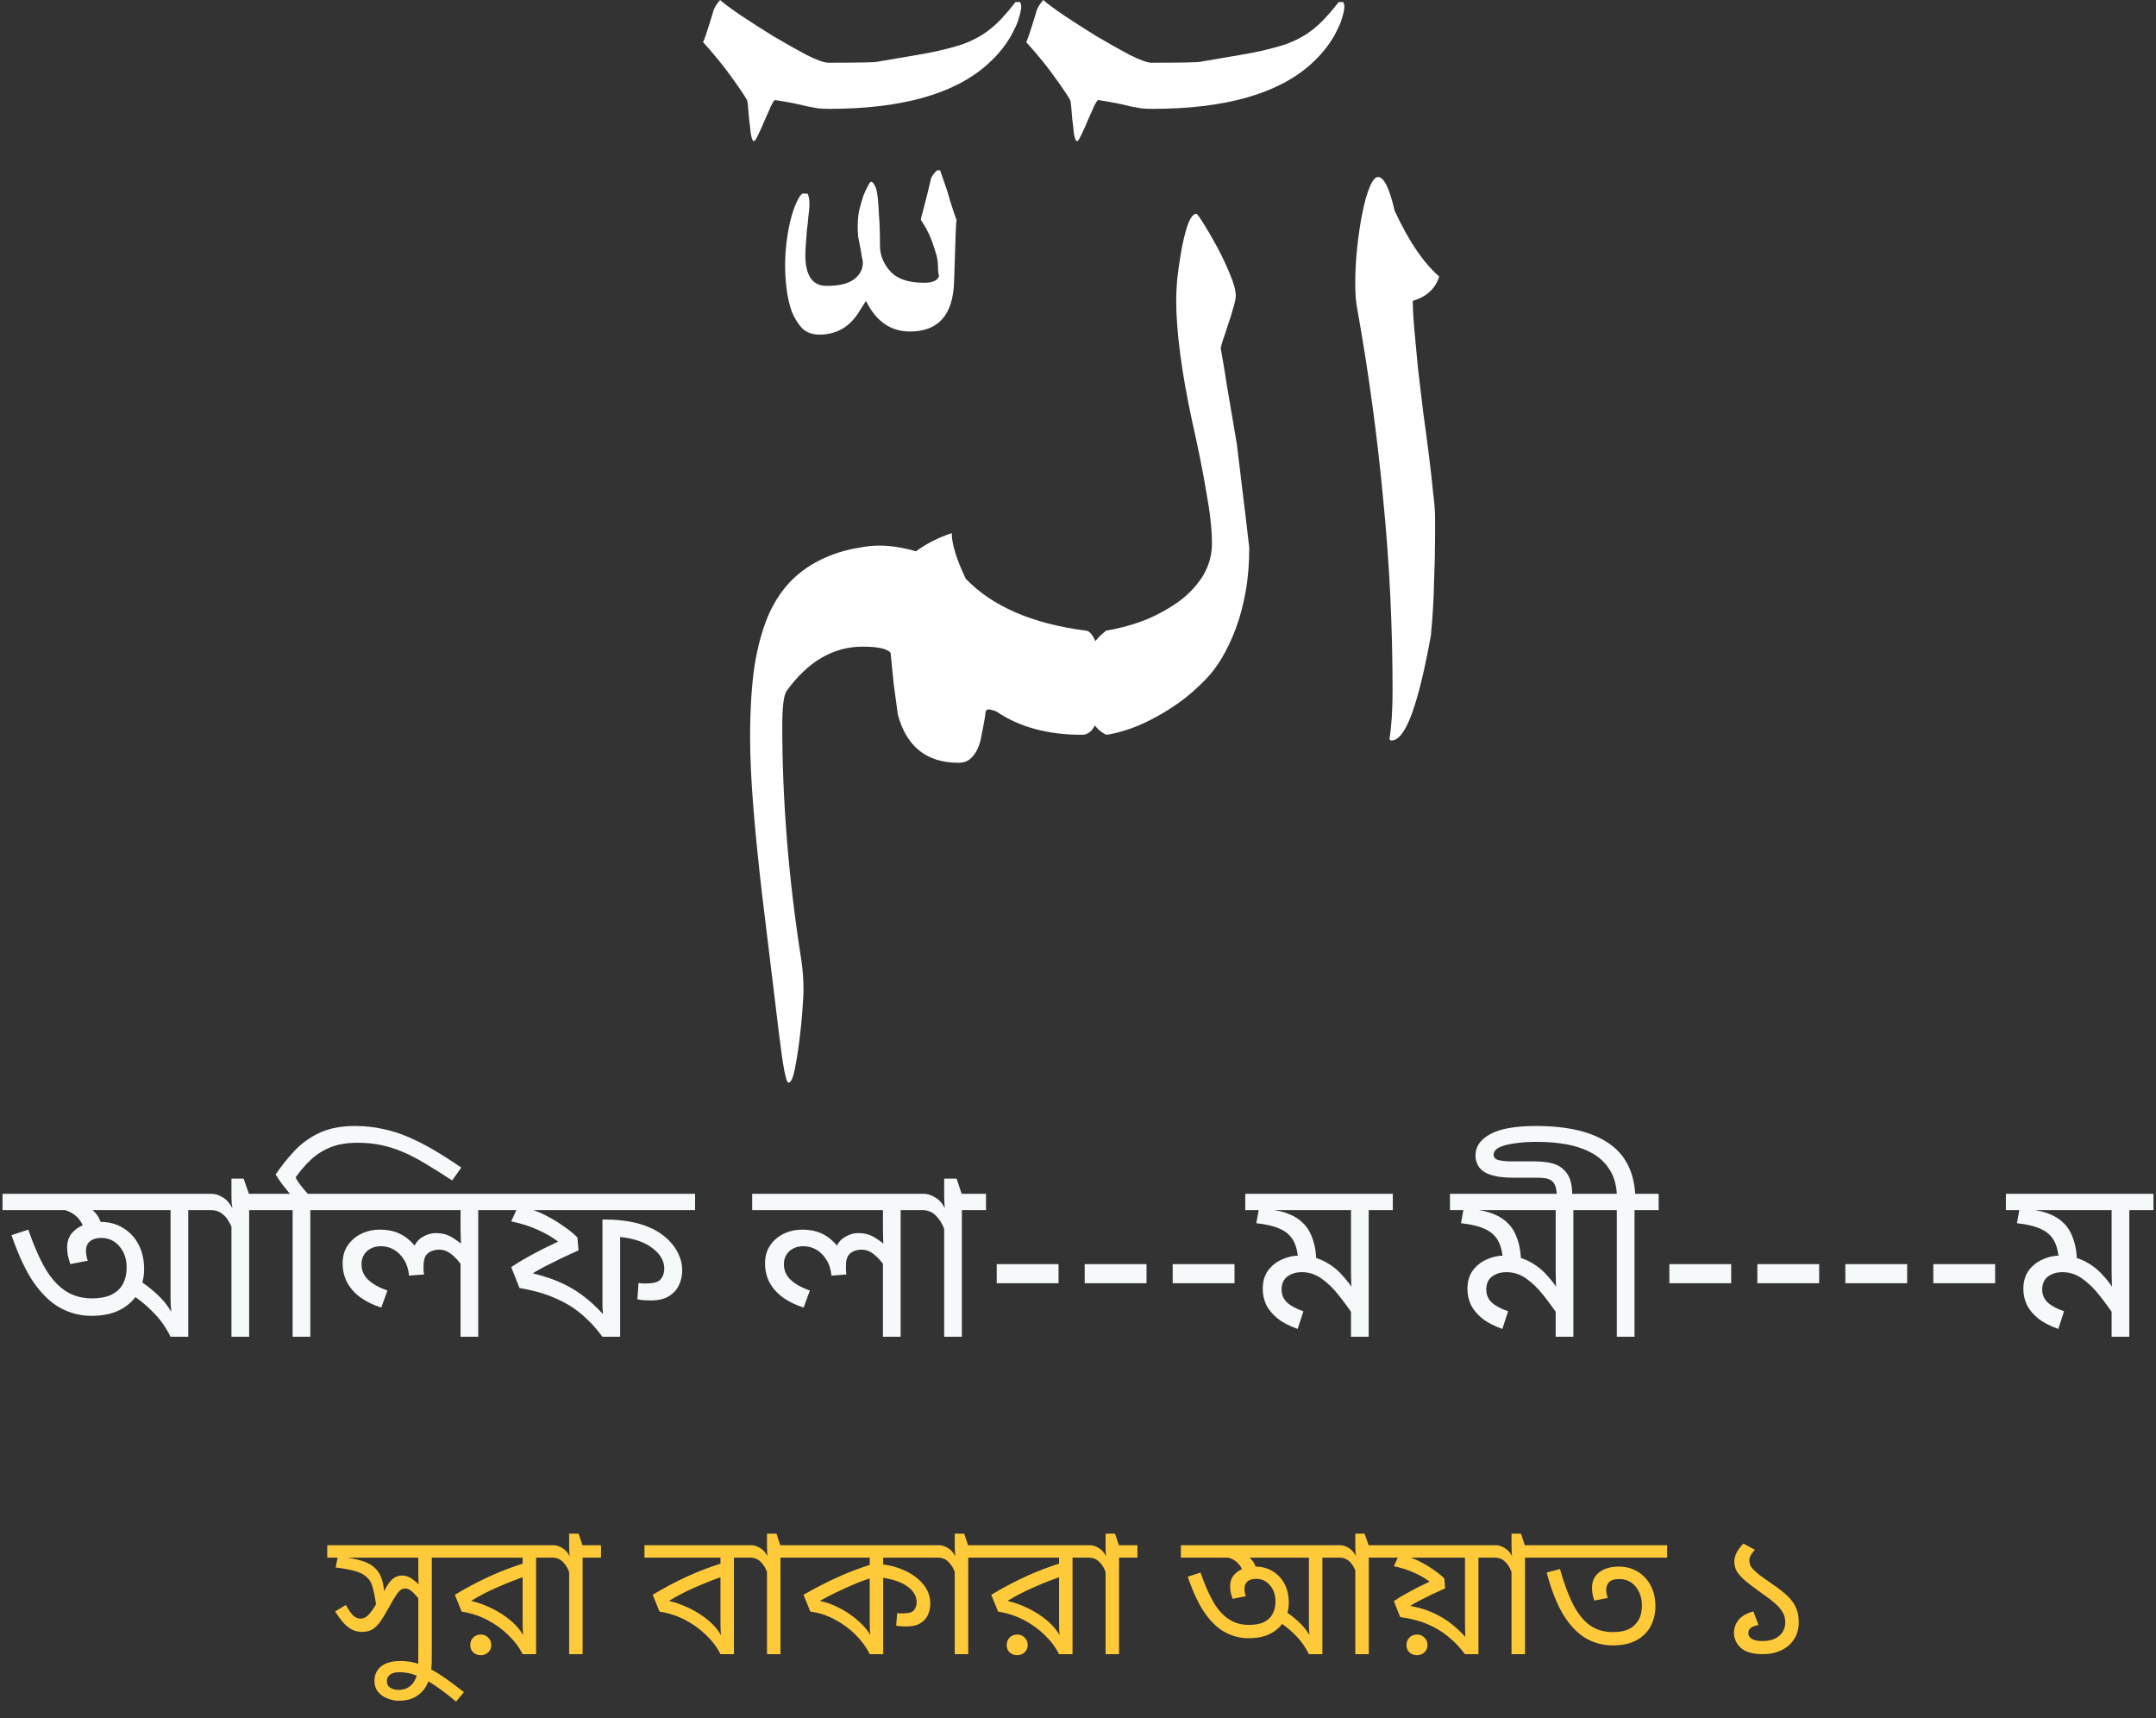 <svg width="197" height="157" viewBox="0 0 197 157" fill="none" xmlns="http://www.w3.org/2000/svg">
<rect x="0" y="0" width="197" height="157" fill="#333333" stroke="none"/>
<path d="M19.3 109.074V110.565H17.2V122.136H15.583C15.177 121.31 14.673 120.589 14.071 119.973C13.469 119.343 12.825 118.804 12.139 118.356L12.664 116.97C13.196 117.278 13.749 117.698 14.323 118.23C14.897 118.762 15.338 119.301 15.646 119.847C15.632 119.637 15.618 119.441 15.604 119.259C15.604 119.077 15.597 118.888 15.583 118.692C15.583 118.496 15.583 118.286 15.583 118.062V110.565H0.232V109.074H19.3ZM8.338 120.225C7.386 120.225 6.476 120.001 5.608 119.553C4.74 119.105 3.921 118.349 3.151 117.285C2.395 116.207 1.695 114.73 1.051 112.854L2.584 112.35C3.088 113.806 3.613 115.003 4.159 115.941C4.719 116.865 5.342 117.544 6.028 117.978C6.714 118.412 7.498 118.629 8.38 118.629C9.15 118.629 9.766 118.51 10.228 118.272C10.704 118.02 11.047 117.684 11.257 117.264C11.467 116.844 11.572 116.368 11.572 115.836C11.572 115.024 11.348 114.366 10.9 113.862C10.466 113.358 9.92 113.106 9.262 113.106C8.8 113.106 8.45 113.211 8.212 113.421C7.974 113.617 7.855 113.918 7.855 114.324C7.855 114.422 7.869 114.555 7.897 114.723C7.925 114.891 7.967 115.045 8.023 115.185L6.427 115.5C6.329 115.206 6.252 114.94 6.196 114.702C6.154 114.45 6.133 114.212 6.133 113.988C6.133 113.47 6.273 113.036 6.553 112.686C6.847 112.336 7.218 112.077 7.666 111.909C8.128 111.727 8.611 111.636 9.115 111.636C9.941 111.636 10.655 111.825 11.257 112.203C11.859 112.567 12.328 113.071 12.664 113.715C13 114.359 13.168 115.108 13.168 115.962C13.168 116.718 12.993 117.425 12.643 118.083C12.293 118.727 11.761 119.245 11.047 119.637C10.333 120.029 9.43 120.225 8.338 120.225ZM7.666 112.371C7.596 111.923 7.386 111.531 7.036 111.195C6.7 110.845 6.203 110.6 5.545 110.46L6.049 109.515L6.994 109.767C7.792 110.075 8.366 110.425 8.716 110.817C9.066 111.209 9.269 111.706 9.325 112.308L7.666 112.371ZM24.97 109.074V110.565H22.765V122.136H21.148V112.077C20.91 111.531 20.637 111.146 20.329 110.922C20.035 110.684 19.685 110.565 19.279 110.565H19.069V109.074H19.279C19.671 109.074 20.035 109.186 20.371 109.41C20.721 109.62 21.008 109.949 21.232 110.397C21.218 110.327 21.197 110.166 21.169 109.914C21.155 109.662 21.148 109.445 21.148 109.263V107.688H22.261L22.744 109.074H24.97ZM30.56 109.074V110.565H28.355V122.136H26.738V110.565H24.554V109.074H26.486C26.262 108.808 26.031 108.521 25.793 108.213C25.569 107.905 25.366 107.604 25.184 107.31C25.744 106.484 26.346 105.735 26.99 105.063C27.648 104.391 28.411 103.859 29.279 103.467C30.161 103.075 31.211 102.879 32.429 102.879C33.339 102.879 34.193 102.97 34.991 103.152C35.803 103.32 36.594 103.572 37.364 103.908C38.134 104.244 38.911 104.643 39.695 105.105C40.479 105.567 41.298 106.092 42.152 106.68L41.312 107.856C40.416 107.268 39.604 106.757 38.876 106.323C38.162 105.889 37.476 105.532 36.818 105.252C36.16 104.972 35.495 104.762 34.823 104.622C34.165 104.482 33.444 104.412 32.66 104.412C31.694 104.412 30.868 104.552 30.182 104.832C29.496 105.112 28.901 105.49 28.397 105.966C27.893 106.442 27.431 106.981 27.011 107.583C27.109 107.793 27.256 108.024 27.452 108.276C27.648 108.528 27.872 108.794 28.124 109.074H30.56ZM45.903 109.074V110.565H43.698V122.136H42.081V115.101L42.207 115.647C41.899 115.199 41.57 114.842 41.22 114.576C40.884 114.31 40.513 114.177 40.107 114.177C39.897 114.177 39.68 114.219 39.456 114.303C39.246 114.373 39.064 114.513 38.91 114.723C38.77 114.933 38.7 115.255 38.7 115.689C38.7 115.843 38.7 115.983 38.7 116.109C38.714 116.221 38.728 116.333 38.742 116.445L37.377 116.55C37.321 115.976 37.167 115.493 36.915 115.101C36.663 114.695 36.355 114.387 35.991 114.177C35.627 113.967 35.235 113.862 34.815 113.862C34.437 113.862 34.115 113.939 33.849 114.093C33.583 114.233 33.38 114.429 33.24 114.681C33.1 114.919 33.03 115.192 33.03 115.5C33.03 116.06 33.233 116.536 33.639 116.928C34.059 117.32 34.647 117.649 35.403 117.915L34.836 119.469C34.164 119.259 33.562 118.972 33.03 118.608C32.498 118.244 32.078 117.796 31.77 117.264C31.462 116.732 31.308 116.116 31.308 115.416C31.308 114.786 31.462 114.247 31.77 113.799C32.078 113.337 32.491 112.98 33.009 112.728C33.527 112.476 34.094 112.35 34.71 112.35C35.452 112.35 36.089 112.49 36.621 112.77C37.153 113.036 37.643 113.47 38.091 114.072L37.776 114.093C37.916 113.631 38.182 113.281 38.574 113.043C38.98 112.791 39.4 112.665 39.834 112.665C40.338 112.665 40.772 112.763 41.136 112.959C41.5 113.155 41.899 113.435 42.333 113.799L42.144 114.114C42.13 113.82 42.116 113.526 42.102 113.232C42.088 112.938 42.081 112.637 42.081 112.329V110.565H30.132V109.074H45.903ZM63.511 109.074V110.565H48.433L48.097 110.376C48.685 110.516 49.273 110.74 49.861 111.048C50.463 111.356 51.016 111.692 51.52 112.056C52.038 112.406 52.451 112.742 52.759 113.064L52.864 114.24C52.36 114.464 51.828 114.709 51.268 114.975C50.722 115.241 50.19 115.507 49.672 115.773C49.168 116.039 48.72 116.305 48.328 116.571L48.097 116.214C49.189 116.438 50.148 116.725 50.974 117.075C51.8 117.425 52.542 117.845 53.2 118.335C53.858 118.825 54.488 119.399 55.09 120.057C55.076 119.819 55.062 119.574 55.048 119.322C55.048 119.07 55.048 118.811 55.048 118.545V111.426H55.321C56.091 111.426 56.833 111.489 57.547 111.615C58.275 111.741 58.947 111.951 59.563 112.245C60.193 112.539 60.746 112.938 61.222 113.442C61.558 113.792 61.824 114.191 62.02 114.639C62.23 115.073 62.335 115.556 62.335 116.088C62.335 116.55 62.237 116.991 62.041 117.411C61.859 117.817 61.558 118.153 61.138 118.419C60.718 118.685 60.158 118.818 59.458 118.818C59.248 118.818 59.038 118.811 58.828 118.797C58.632 118.783 58.436 118.755 58.24 118.713L58.345 117.222C58.429 117.236 58.534 117.25 58.66 117.264C58.786 117.264 58.919 117.264 59.059 117.264C59.745 117.264 60.186 117.131 60.382 116.865C60.592 116.599 60.697 116.284 60.697 115.92C60.697 115.206 60.333 114.576 59.605 114.03C58.891 113.484 57.911 113.148 56.665 113.022V122.136H55.048C54.474 121.352 53.837 120.666 53.137 120.078C52.451 119.49 51.646 119 50.722 118.608C49.812 118.202 48.727 117.894 47.467 117.684L46.711 115.773C47.145 115.479 47.6 115.199 48.076 114.933C48.552 114.667 49.035 114.408 49.525 114.156C50.029 113.904 50.519 113.666 50.995 113.442C50.463 113.036 49.847 112.679 49.147 112.371C48.461 112.049 47.649 111.79 46.711 111.594L47.362 110.166L47.404 110.565H45.493V109.074H63.511ZM84.499 109.074V110.565H82.294V122.136H80.677V115.101L80.803 115.647C80.495 115.199 80.166 114.842 79.816 114.576C79.48 114.31 79.109 114.177 78.703 114.177C78.493 114.177 78.276 114.219 78.052 114.303C77.842 114.373 77.66 114.513 77.506 114.723C77.366 114.933 77.296 115.255 77.296 115.689C77.296 115.843 77.296 115.983 77.296 116.109C77.31 116.221 77.324 116.333 77.338 116.445L75.973 116.55C75.917 115.976 75.763 115.493 75.511 115.101C75.259 114.695 74.951 114.387 74.587 114.177C74.223 113.967 73.831 113.862 73.411 113.862C73.033 113.862 72.711 113.939 72.445 114.093C72.179 114.233 71.976 114.429 71.836 114.681C71.696 114.919 71.626 115.192 71.626 115.5C71.626 116.06 71.829 116.536 72.235 116.928C72.655 117.32 73.243 117.649 73.999 117.915L73.432 119.469C72.76 119.259 72.158 118.972 71.626 118.608C71.094 118.244 70.674 117.796 70.366 117.264C70.058 116.732 69.904 116.116 69.904 115.416C69.904 114.786 70.058 114.247 70.366 113.799C70.674 113.337 71.087 112.98 71.605 112.728C72.123 112.476 72.69 112.35 73.306 112.35C74.048 112.35 74.685 112.49 75.217 112.77C75.749 113.036 76.239 113.47 76.687 114.072L76.372 114.093C76.512 113.631 76.778 113.281 77.17 113.043C77.576 112.791 77.996 112.665 78.43 112.665C78.934 112.665 79.368 112.763 79.732 112.959C80.096 113.155 80.495 113.435 80.929 113.799L80.74 114.114C80.726 113.82 80.712 113.526 80.698 113.232C80.684 112.938 80.677 112.637 80.677 112.329V110.565H68.728V109.074H84.499ZM90.094 109.074V110.565H87.889V122.136H86.272V112.287C86.104 111.811 85.852 111.405 85.516 111.069C85.194 110.733 84.774 110.565 84.256 110.565H84.088V109.074H84.403C84.739 109.074 85.089 109.186 85.453 109.41C85.817 109.62 86.111 109.949 86.335 110.397C86.321 110.327 86.307 110.166 86.293 109.914C86.279 109.662 86.272 109.445 86.272 109.263V107.688H87.406L87.868 109.074H90.094ZM91.073 117.243V115.5H96.722V117.243H91.073ZM99.112 117.243V115.5H104.762V117.243H99.112ZM107.152 117.243V115.5H112.801V117.243H107.152ZM127.266 109.074V110.565H125.061V122.136H123.444V119.301L123.822 120.414C123.332 119.672 122.835 118.986 122.331 118.356C121.841 117.726 121.316 117.215 120.756 116.823C120.21 116.431 119.608 116.235 118.95 116.235C118.432 116.235 117.991 116.368 117.627 116.634C117.277 116.9 117.102 117.299 117.102 117.831C117.102 118.293 117.27 118.685 117.606 119.007C117.942 119.315 118.439 119.581 119.097 119.805L118.572 121.422C117.816 121.156 117.2 120.834 116.724 120.456C116.262 120.078 115.919 119.665 115.695 119.217C115.485 118.755 115.38 118.272 115.38 117.768C115.38 117.096 115.541 116.536 115.863 116.088C116.199 115.64 116.619 115.304 117.123 115.08C117.641 114.842 118.159 114.723 118.677 114.723C119.517 114.723 120.252 114.877 120.882 115.185C121.526 115.493 122.086 115.906 122.562 116.424C123.052 116.942 123.493 117.523 123.885 118.167L123.528 118.23C123.5 117.908 123.479 117.586 123.465 117.264C123.451 116.928 123.444 116.585 123.444 116.235V110.565H113.784V109.074H127.266ZM120.273 115.353C120.273 115.437 120.266 115.521 120.252 115.605C120.252 115.689 120.245 115.773 120.231 115.857L118.635 115.374C118.607 114.562 118.467 113.911 118.215 113.421C117.963 112.931 117.564 112.56 117.018 112.308C116.472 112.042 115.73 111.86 114.792 111.762L115.065 110.25L116.031 110.523C116.703 110.579 117.298 110.719 117.816 110.943C118.348 111.153 118.796 111.454 119.16 111.846C119.524 112.238 119.797 112.728 119.979 113.316C120.175 113.89 120.273 114.569 120.273 115.353ZM145.969 109.074V110.565H143.764V122.136H142.147V119.301L142.525 120.414C142.035 119.672 141.538 118.986 141.034 118.356C140.544 117.726 140.019 117.215 139.459 116.823C138.913 116.431 138.311 116.235 137.653 116.235C137.135 116.235 136.694 116.368 136.33 116.634C135.98 116.9 135.805 117.299 135.805 117.831C135.805 118.293 135.973 118.685 136.309 119.007C136.645 119.315 137.142 119.581 137.8 119.805L137.275 121.422C136.519 121.156 135.903 120.834 135.427 120.456C134.965 120.078 134.622 119.665 134.398 119.217C134.188 118.755 134.083 118.272 134.083 117.768C134.083 117.096 134.244 116.536 134.566 116.088C134.902 115.64 135.322 115.304 135.826 115.08C136.344 114.842 136.862 114.723 137.38 114.723C138.22 114.723 138.955 114.877 139.585 115.185C140.229 115.493 140.789 115.906 141.265 116.424C141.755 116.942 142.196 117.523 142.588 118.167L142.231 118.23C142.203 117.908 142.182 117.586 142.168 117.264C142.154 116.928 142.147 116.585 142.147 116.235V110.565H132.487V109.074H145.969ZM138.976 115.353C138.976 115.437 138.969 115.521 138.955 115.605C138.955 115.689 138.948 115.773 138.934 115.857L137.338 115.374C137.31 114.562 137.17 113.911 136.918 113.421C136.666 112.931 136.267 112.56 135.721 112.308C135.175 112.042 134.433 111.86 133.495 111.762L133.768 110.25L134.734 110.523C135.406 110.579 136.001 110.719 136.519 110.943C137.051 111.153 137.499 111.454 137.863 111.846C138.227 112.238 138.5 112.728 138.682 113.316C138.878 113.89 138.976 114.569 138.976 115.353ZM151.556 110.565H149.351V122.136H147.734V110.565H145.55V109.074H147.734C147.678 108.164 147.44 107.401 147.02 106.785C146.614 106.169 146.082 105.686 145.424 105.336C144.752 104.972 143.996 104.713 143.156 104.559C142.302 104.405 141.406 104.328 140.468 104.328C139.642 104.328 138.935 104.377 138.347 104.475C137.745 104.559 137.283 104.685 136.961 104.853C136.639 105.021 136.478 105.238 136.478 105.504C136.478 105.77 136.646 105.938 136.982 106.008C137.318 106.078 137.689 106.113 138.095 106.113H140.111C140.853 106.113 141.441 106.176 141.875 106.302C142.309 106.428 142.659 106.631 142.925 106.911C143.191 107.177 143.38 107.492 143.492 107.856C143.604 108.22 143.66 108.675 143.66 109.221H142.253C142.239 108.885 142.197 108.612 142.127 108.402C142.057 108.178 141.945 108.01 141.791 107.898C141.651 107.786 141.483 107.709 141.287 107.667C141.077 107.625 140.79 107.604 140.426 107.604H138.347C137.773 107.604 137.269 107.569 136.835 107.499C136.401 107.415 136.044 107.303 135.764 107.163C135.414 106.967 135.169 106.729 135.029 106.449C134.889 106.169 134.819 105.875 134.819 105.567C134.819 104.755 135.274 104.104 136.184 103.614C137.094 103.124 138.48 102.879 140.342 102.879C143.184 102.879 145.368 103.383 146.894 104.391C148.434 105.385 149.274 106.946 149.414 109.074H151.556V110.565ZM152.535 117.243V115.5H158.184V117.243H152.535ZM160.574 117.243V115.5H166.223V117.243H160.574ZM168.614 117.243V115.5H174.263V117.243H168.614ZM176.653 117.243V115.5H182.302V117.243H176.653ZM196.767 109.074V110.565H194.562V122.136H192.945V119.301L193.323 120.414C192.833 119.672 192.336 118.986 191.832 118.356C191.342 117.726 190.817 117.215 190.257 116.823C189.711 116.431 189.109 116.235 188.451 116.235C187.933 116.235 187.492 116.368 187.128 116.634C186.778 116.9 186.603 117.299 186.603 117.831C186.603 118.293 186.771 118.685 187.107 119.007C187.443 119.315 187.94 119.581 188.598 119.805L188.073 121.422C187.317 121.156 186.701 120.834 186.225 120.456C185.763 120.078 185.42 119.665 185.196 119.217C184.986 118.755 184.881 118.272 184.881 117.768C184.881 117.096 185.042 116.536 185.364 116.088C185.7 115.64 186.12 115.304 186.624 115.08C187.142 114.842 187.66 114.723 188.178 114.723C189.018 114.723 189.753 114.877 190.383 115.185C191.027 115.493 191.587 115.906 192.063 116.424C192.553 116.942 192.994 117.523 193.386 118.167L193.029 118.23C193.001 117.908 192.98 117.586 192.966 117.264C192.952 116.928 192.945 116.585 192.945 116.235V110.565H183.285V109.074H196.767ZM189.774 115.353C189.774 115.437 189.767 115.521 189.753 115.605C189.753 115.689 189.746 115.773 189.732 115.857L188.136 115.374C188.108 114.562 187.968 113.911 187.716 113.421C187.464 112.931 187.065 112.56 186.519 112.308C185.973 112.042 185.231 111.86 184.293 111.762L184.566 110.25L185.532 110.523C186.204 110.579 186.799 110.719 187.317 110.943C187.849 111.153 188.297 111.454 188.661 111.846C189.025 112.238 189.298 112.728 189.48 113.316C189.676 113.89 189.774 114.569 189.774 115.353Z" fill="#F5F9FA"/>
<path d="M41.135 141.184V142.32H39.455V151.136H38.222V145.488L38.59 146.496C38.26 146.058 37.972 145.722 37.727 145.488C37.492 145.253 37.263 145.136 37.038 145.136C36.889 145.136 36.751 145.178 36.623 145.264C36.495 145.349 36.35 145.514 36.191 145.76C36.031 145.994 35.817 146.357 35.55 146.848C35.263 147.37 35.001 147.802 34.767 148.144C34.532 148.474 34.281 148.72 34.014 148.88C33.758 149.029 33.444 149.104 33.071 149.104C32.782 149.104 32.505 149.045 32.239 148.928C31.983 148.81 31.721 148.618 31.454 148.352C31.198 148.074 30.921 147.701 30.622 147.232L31.599 146.64C31.887 147.152 32.127 147.488 32.319 147.648C32.511 147.808 32.718 147.888 32.943 147.888C33.124 147.888 33.294 147.834 33.455 147.728C33.625 147.61 33.806 147.413 33.998 147.136C34.201 146.858 34.431 146.48 34.687 146L35.054 145.472C35.332 144.896 35.599 144.501 35.855 144.288C36.111 144.064 36.393 143.952 36.703 143.952C37.054 143.952 37.369 144.053 37.647 144.256C37.934 144.448 38.265 144.746 38.639 145.152L38.319 145.168C38.276 144.922 38.249 144.693 38.239 144.48C38.228 144.256 38.222 144.032 38.222 143.808V142.32H29.902V141.184H41.135ZM34.398 146.8C34.292 146.074 34.18 145.498 34.062 145.072C33.956 144.645 33.764 144.314 33.486 144.08C33.22 143.834 32.857 143.653 32.398 143.536C31.94 143.408 31.364 143.301 30.671 143.216L30.91 142L31.774 142.32C32.383 142.416 32.889 142.538 33.294 142.688C33.7 142.837 34.025 143.034 34.27 143.28C34.526 143.514 34.718 143.808 34.846 144.16C34.974 144.512 35.06 144.938 35.102 145.44L34.398 146.8ZM36.393 155.392C36.105 155.392 35.79 155.328 35.449 155.2C35.107 155.082 34.819 154.89 34.585 154.624C34.339 154.357 34.217 154 34.217 153.552C34.217 153.008 34.425 152.57 34.841 152.24C35.257 151.92 35.838 151.76 36.585 151.76C37.246 151.76 37.886 151.877 38.505 152.112C39.113 152.357 39.737 152.693 40.377 153.12C41.006 153.546 41.678 154.042 42.393 154.608L41.673 155.472C40.958 154.874 40.307 154.378 39.721 153.984C39.134 153.589 38.579 153.29 38.057 153.088C37.534 152.885 37.017 152.784 36.505 152.784C36.121 152.784 35.833 152.858 35.641 153.008C35.449 153.157 35.353 153.349 35.353 153.584C35.353 153.882 35.459 154.09 35.673 154.208C35.875 154.336 36.115 154.4 36.393 154.4C36.787 154.4 37.107 154.314 37.353 154.144C37.587 153.984 37.769 153.781 37.897 153.536C38.025 153.29 38.11 153.034 38.153 152.768C38.195 152.512 38.217 152.282 38.217 152.08V151.008H39.449V151.856C39.449 152.154 39.417 152.501 39.353 152.896C39.278 153.301 39.139 153.69 38.937 154.064C38.723 154.448 38.414 154.762 38.009 155.008C37.603 155.264 37.065 155.392 36.393 155.392ZM50.665 141.184V142.32H48.985V151.136H47.753C47.433 150.496 46.99 149.909 46.425 149.376C45.87 148.832 45.23 148.373 44.505 148C43.779 147.626 43.006 147.376 42.185 147.248L41.561 145.712C42.585 145.093 43.641 144.533 44.729 144.032C45.827 143.53 46.958 143.104 48.121 142.752L47.753 143.424V142.32H40.809V141.184H50.665ZM47.753 143.552L48.089 144C47.278 144.266 46.425 144.597 45.529 144.992C44.633 145.376 43.806 145.802 43.049 146.272C43.625 146.4 44.238 146.618 44.889 146.928C45.539 147.237 46.142 147.626 46.697 148.096C47.251 148.565 47.678 149.109 47.977 149.728H47.833C47.811 149.482 47.79 149.237 47.769 148.992C47.758 148.746 47.753 148.453 47.753 148.112V143.552ZM43.929 151.232C43.662 151.232 43.433 151.146 43.241 150.976C43.059 150.805 42.969 150.581 42.969 150.304C42.969 150.026 43.059 149.797 43.241 149.616C43.433 149.434 43.662 149.344 43.929 149.344C44.195 149.344 44.419 149.434 44.601 149.616C44.793 149.797 44.889 150.026 44.889 150.304C44.889 150.581 44.793 150.805 44.601 150.976C44.419 151.146 44.195 151.232 43.929 151.232ZM54.916 141.184V142.32H53.236V151.136H52.004V143.632C51.876 143.269 51.684 142.96 51.428 142.704C51.183 142.448 50.863 142.32 50.468 142.32H50.34V141.184H50.58C50.836 141.184 51.103 141.269 51.38 141.44C51.657 141.6 51.881 141.85 52.052 142.192C52.041 142.138 52.031 142.016 52.02 141.824C52.009 141.632 52.004 141.466 52.004 141.328V140.128H52.868L53.22 141.184H54.916ZM68.743 141.184V142.32H67.063V151.136H65.831C65.511 150.496 65.068 149.909 64.503 149.376C63.948 148.832 63.308 148.373 62.583 148C61.858 147.626 61.084 147.376 60.263 147.248L59.639 145.712C60.663 145.093 61.719 144.533 62.807 144.032C63.906 143.53 65.036 143.104 66.199 142.752L65.831 143.424V142.32H58.887V141.184H68.743ZM65.831 143.552L66.167 144C65.356 144.266 64.503 144.597 63.607 144.992C62.711 145.376 61.884 145.802 61.127 146.272C61.703 146.4 62.316 146.618 62.967 146.928C63.617 147.237 64.22 147.626 64.775 148.096C65.329 148.565 65.756 149.109 66.055 149.728H65.911C65.889 149.482 65.868 149.237 65.847 148.992C65.836 148.746 65.831 148.453 65.831 148.112V143.552ZM72.994 141.184V142.32H71.314V151.136H70.082V143.632C69.954 143.269 69.762 142.96 69.506 142.704C69.261 142.448 68.941 142.32 68.546 142.32H68.418V141.184H68.658C68.914 141.184 69.181 141.269 69.458 141.44C69.736 141.6 69.96 141.85 70.13 142.192C70.12 142.138 70.109 142.016 70.098 141.824C70.088 141.632 70.082 141.466 70.082 141.328V140.128H70.946L71.298 141.184H72.994ZM85.9 141.184V142.32H80.7V143.312V143.568V151.136H79.468C79.159 150.506 78.727 149.914 78.172 149.36C77.618 148.805 76.983 148.341 76.268 147.968C75.564 147.584 74.823 147.344 74.044 147.248L73.42 145.712C74.455 145.114 75.49 144.581 76.524 144.112C77.559 143.642 78.657 143.226 79.82 142.864L79.468 143.536V142.32H72.668V141.184H85.9ZM79.468 143.664L79.804 144.128C79.26 144.277 78.695 144.474 78.108 144.72C77.532 144.965 76.967 145.221 76.412 145.488C75.868 145.754 75.367 146.016 74.908 146.272C75.505 146.389 76.119 146.613 76.748 146.944C77.388 147.274 77.969 147.68 78.492 148.16C79.025 148.629 79.42 149.141 79.676 149.696L79.548 149.728C79.527 149.482 79.505 149.237 79.484 148.992C79.474 148.746 79.468 148.453 79.468 148.112V143.664ZM85.004 146.528C85.004 146.88 84.935 147.216 84.796 147.536C84.657 147.845 84.428 148.101 84.108 148.304C83.788 148.506 83.362 148.608 82.828 148.608C82.657 148.608 82.492 148.602 82.332 148.592C82.183 148.581 82.034 148.56 81.884 148.528L81.98 147.376C82.044 147.386 82.119 147.397 82.204 147.408C82.3 147.408 82.407 147.408 82.524 147.408C83.036 147.408 83.367 147.312 83.516 147.12C83.676 146.917 83.756 146.677 83.756 146.4C83.756 145.834 83.479 145.354 82.924 144.96C82.38 144.554 81.57 144.277 80.492 144.128L80.54 142.928C81.362 143.013 82.108 143.221 82.78 143.552C83.452 143.872 83.991 144.288 84.396 144.8C84.802 145.301 85.004 145.877 85.004 146.528ZM90.15 141.184V142.32H88.47V151.136H87.238V143.632C87.11 143.269 86.918 142.96 86.662 142.704C86.417 142.448 86.097 142.32 85.702 142.32H85.574V141.184H85.814C86.07 141.184 86.337 141.269 86.614 141.44C86.892 141.6 87.116 141.85 87.286 142.192C87.276 142.138 87.265 142.016 87.254 141.824C87.244 141.632 87.238 141.466 87.238 141.328V140.128H88.102L88.454 141.184H90.15ZM99.68 141.184V142.32H98V151.136H96.768C96.448 150.496 96.006 149.909 95.44 149.376C94.886 148.832 94.246 148.373 93.52 148C92.795 147.626 92.022 147.376 91.2 147.248L90.576 145.712C91.6 145.093 92.656 144.533 93.744 144.032C94.843 143.53 95.974 143.104 97.136 142.752L96.768 143.424V142.32H89.824V141.184H99.68ZM96.768 143.552L97.104 144C96.294 144.266 95.44 144.597 94.544 144.992C93.648 145.376 92.822 145.802 92.064 146.272C92.64 146.4 93.254 146.618 93.904 146.928C94.555 147.237 95.158 147.626 95.712 148.096C96.267 148.565 96.694 149.109 96.992 149.728H96.848C96.827 149.482 96.806 149.237 96.784 148.992C96.774 148.746 96.768 148.453 96.768 148.112V143.552ZM92.944 151.232C92.678 151.232 92.448 151.146 92.256 150.976C92.075 150.805 91.984 150.581 91.984 150.304C91.984 150.026 92.075 149.797 92.256 149.616C92.448 149.434 92.678 149.344 92.944 149.344C93.211 149.344 93.435 149.434 93.616 149.616C93.808 149.797 93.904 150.026 93.904 150.304C93.904 150.581 93.808 150.805 93.616 150.976C93.435 151.146 93.211 151.232 92.944 151.232ZM103.932 141.184V142.32H102.252V151.136H101.02V143.632C100.892 143.269 100.7 142.96 100.444 142.704C100.198 142.448 99.878 142.32 99.484 142.32H99.356V141.184H99.596C99.852 141.184 100.118 141.269 100.396 141.44C100.673 141.6 100.897 141.85 101.068 142.192C101.057 142.138 101.046 142.016 101.036 141.824C101.025 141.632 101.02 141.466 101.02 141.328V140.128H101.884L102.236 141.184H103.932ZM122.431 141.184V142.32L120.831 142.32V151.136H119.599C119.289 150.506 118.905 149.957 118.447 149.488C117.988 149.008 117.497 148.597 116.975 148.256L117.375 147.2C117.78 147.434 118.201 147.754 118.639 148.16C119.076 148.565 119.412 148.976 119.647 149.392C119.636 149.232 119.625 149.082 119.615 148.944C119.615 148.805 119.609 148.661 119.599 148.512C119.599 148.362 119.599 148.202 119.599 148.032V142.32H107.902V141.184L122.431 141.184ZM114.079 149.68C113.353 149.68 112.66 149.509 111.999 149.168C111.337 148.826 110.713 148.25 110.127 147.44C109.551 146.618 109.017 145.493 108.527 144.064L109.695 143.68C110.079 144.789 110.479 145.701 110.895 146.416C111.321 147.12 111.796 147.637 112.319 147.968C112.841 148.298 113.439 148.464 114.111 148.464C114.697 148.464 115.167 148.373 115.519 148.192C115.881 148 116.143 147.744 116.303 147.424C116.463 147.104 116.543 146.741 116.543 146.336C116.543 145.717 116.372 145.216 116.031 144.832C115.7 144.448 115.284 144.256 114.783 144.256C114.431 144.256 114.164 144.336 113.983 144.496C113.801 144.645 113.711 144.874 113.711 145.184C113.711 145.258 113.721 145.36 113.743 145.488C113.764 145.616 113.796 145.733 113.839 145.84L112.623 146.08C112.548 145.856 112.489 145.653 112.447 145.472C112.415 145.28 112.399 145.098 112.399 144.928C112.399 144.533 112.505 144.202 112.719 143.936C112.943 143.669 113.225 143.472 113.567 143.344C113.919 143.205 114.287 143.136 114.671 143.136C115.3 143.136 115.844 143.28 116.303 143.568C116.761 143.845 117.119 144.229 117.375 144.72C117.631 145.21 117.759 145.781 117.759 146.432C117.759 147.008 117.625 147.546 117.359 148.048C117.092 148.538 116.687 148.933 116.142 149.232C115.599 149.53 114.911 149.68 114.079 149.68ZM113.567 143.696C113.513 143.354 113.353 143.056 113.087 142.8C112.831 142.533 112.452 142.346 111.951 142.24L112.335 141.52L113.055 141.712C113.663 141.946 114.1 142.213 114.367 142.512C114.633 142.81 114.788 143.189 114.831 143.648L113.567 143.696ZM126.751 141.184V142.32H125.071V151.136H123.839V143.472C123.657 143.056 123.449 142.762 123.215 142.592C122.991 142.41 122.724 142.32 122.415 142.32H122.255V141.184H122.415C122.713 141.184 122.991 141.269 123.247 141.44C123.513 141.6 123.732 141.85 123.903 142.192C123.892 142.138 123.876 142.016 123.855 141.824C123.844 141.632 123.839 141.466 123.839 141.328V140.128H124.687L125.055 141.184H126.751ZM136.77 141.184V142.32H135.09V151.136H133.858C133.41 150.538 132.914 150.016 132.37 149.568C131.826 149.109 131.196 148.725 130.482 148.416C129.767 148.106 128.919 147.882 127.938 147.744L127.362 146.288C127.692 146.064 128.039 145.85 128.402 145.648C128.764 145.445 129.132 145.248 129.506 145.056C129.89 144.864 130.263 144.682 130.626 144.512C130.22 144.202 129.751 143.93 129.218 143.696C128.695 143.45 128.076 143.253 127.362 143.104L127.858 142.016L127.89 142.32H126.434V141.184H136.77ZM133.858 142.32H128.754L128.418 142.176C128.866 142.282 129.314 142.453 129.762 142.688C130.22 142.922 130.642 143.178 131.026 143.456C131.42 143.722 131.735 143.978 131.97 144.224L132.05 145.12C131.666 145.29 131.26 145.477 130.834 145.68C130.418 145.882 130.012 146.085 129.618 146.288C129.234 146.49 128.892 146.693 128.594 146.896L128.402 146.656C129.319 146.784 130.119 146.997 130.802 147.296C131.495 147.594 132.108 147.957 132.642 148.384C133.175 148.81 133.666 149.285 134.114 149.808L133.906 149.872C133.895 149.648 133.884 149.408 133.874 149.152C133.863 148.885 133.858 148.634 133.858 148.4V142.32ZM129.474 151.232C129.207 151.232 128.978 151.146 128.786 150.976C128.604 150.805 128.514 150.581 128.514 150.304C128.514 150.026 128.604 149.797 128.786 149.616C128.978 149.434 129.207 149.344 129.474 149.344C129.74 149.344 129.964 149.434 130.146 149.616C130.338 149.797 130.434 150.026 130.434 150.304C130.434 150.581 130.338 150.805 130.146 150.976C129.964 151.146 129.74 151.232 129.474 151.232ZM141.025 141.184V142.32H139.345V151.136H138.113V143.632C137.985 143.269 137.793 142.96 137.537 142.704C137.292 142.448 136.972 142.32 136.577 142.32H136.449V141.184H136.689C136.945 141.184 137.212 141.269 137.489 141.44C137.767 141.6 137.991 141.85 138.161 142.192C138.151 142.138 138.14 142.016 138.129 141.824C138.119 141.632 138.113 141.466 138.113 141.328V140.128H138.977L139.329 141.184H141.025ZM147.371 150.336C146.497 150.336 145.681 150.122 144.923 149.696C144.166 149.258 143.483 148.554 142.875 147.584C142.278 146.613 141.761 145.312 141.323 143.68L142.539 143.36C142.913 144.682 143.318 145.77 143.755 146.624C144.203 147.477 144.715 148.106 145.291 148.512C145.878 148.917 146.561 149.12 147.339 149.12C147.841 149.12 148.262 149.061 148.603 148.944C148.945 148.816 149.217 148.64 149.419 148.416C149.633 148.192 149.787 147.936 149.883 147.648C149.979 147.349 150.027 147.029 150.027 146.688C150.027 146.24 149.942 145.834 149.771 145.472C149.601 145.098 149.361 144.805 149.051 144.592C148.742 144.378 148.379 144.272 147.963 144.272C147.537 144.272 147.227 144.362 147.035 144.544C146.854 144.725 146.763 144.965 146.763 145.264C146.763 145.37 146.774 145.482 146.795 145.6C146.817 145.717 146.854 145.85 146.907 146L145.675 146.24C145.611 146.037 145.558 145.84 145.515 145.648C145.483 145.456 145.467 145.258 145.467 145.056C145.467 144.64 145.569 144.293 145.771 144.016C145.985 143.728 146.273 143.509 146.635 143.36C147.009 143.21 147.43 143.136 147.899 143.136C148.561 143.136 149.142 143.29 149.643 143.6C150.145 143.898 150.539 144.32 150.827 144.864C151.115 145.408 151.259 146.037 151.259 146.752C151.259 147.424 151.115 148.032 150.827 148.576C150.55 149.109 150.123 149.536 149.547 149.856C148.971 150.176 148.246 150.336 147.371 150.336ZM152.331 141.184V142.32H140.699V141.184H152.331ZM161.061 151.136C160.154 151.136 159.487 150.944 159.061 150.56C158.645 150.165 158.437 149.706 158.437 149.184C158.437 148.768 158.57 148.384 158.837 148.032C159.103 147.68 159.562 147.413 160.213 147.232L160.677 148.464C160.346 148.538 160.106 148.634 159.957 148.752C159.818 148.869 159.749 149.024 159.749 149.216C159.749 149.429 159.855 149.605 160.069 149.744C160.293 149.872 160.618 149.936 161.045 149.936C161.706 149.936 162.218 149.776 162.581 149.456C162.943 149.136 163.125 148.73 163.125 148.24C163.125 147.92 163.061 147.637 162.933 147.392C162.805 147.136 162.591 146.869 162.293 146.592C161.994 146.314 161.583 145.994 161.061 145.632C160.399 145.162 159.877 144.768 159.493 144.448C159.119 144.128 158.853 143.834 158.693 143.568C158.543 143.29 158.469 142.992 158.469 142.672C158.469 142.426 158.538 142.16 158.677 141.872C158.826 141.573 159.034 141.296 159.301 141.04L160.357 141.6C160.207 141.76 160.085 141.92 159.989 142.08C159.893 142.24 159.845 142.4 159.845 142.56C159.845 142.698 159.866 142.832 159.909 142.96C159.951 143.088 160.042 143.226 160.181 143.376C160.319 143.525 160.522 143.706 160.789 143.92C161.066 144.122 161.429 144.378 161.877 144.688C162.495 145.104 162.986 145.488 163.349 145.84C163.711 146.192 163.967 146.554 164.117 146.928C164.277 147.29 164.357 147.722 164.357 148.224C164.357 148.821 164.213 149.338 163.925 149.776C163.647 150.213 163.258 150.549 162.757 150.784C162.266 151.018 161.701 151.136 161.061 151.136Z" fill="#FFCA3A"/>
<path d="M131.506 25.267C131.159 26.372 130.353 27.114 129.09 27.493C129.09 28.156 129.138 29.024 129.232 30.098C129.327 31.171 129.438 32.355 129.564 33.65C129.722 34.913 129.88 36.239 130.038 37.628C130.227 38.986 130.401 40.297 130.559 41.56C130.716 42.791 130.843 43.912 130.938 44.922C131.064 45.933 131.127 46.722 131.127 47.291V48.853C131.127 50.274 131.095 51.743 131.032 53.258C131.001 54.774 130.906 56.368 130.748 58.042C130.18 61.2 129.596 63.599 128.996 65.241C128.396 66.852 127.78 67.657 127.148 67.657C127.054 67.657 126.991 67.609 126.959 67.515C127.148 66.346 127.243 64.878 127.243 63.11C127.243 57.237 126.959 51.427 126.391 45.68C125.854 39.902 125.064 34.092 124.022 28.25C123.896 27.651 123.833 26.861 123.833 25.882C123.833 24.777 123.896 23.656 124.022 22.52C124.149 21.351 124.307 20.309 124.496 19.394C124.686 18.446 124.907 17.673 125.159 17.073C125.412 16.473 125.664 16.173 125.917 16.173C126.454 16.173 126.959 17.199 127.433 19.252C128.696 21.998 130.053 24.004 131.506 25.267Z" fill="white"/>
<path d="M101.076 57.616C102.402 57.395 103.65 57.047 104.818 56.574C105.986 56.069 107.012 55.484 107.896 54.821C108.781 54.127 109.475 53.353 109.98 52.501C110.486 51.616 110.738 50.669 110.738 49.659C110.738 48.364 110.565 46.785 110.217 44.922C109.902 43.028 109.475 40.897 108.938 38.528C107.96 34.013 107.47 30.271 107.47 27.303C107.47 26.956 107.502 26.356 107.565 25.503C107.66 24.651 107.786 23.783 107.944 22.898C108.102 22.014 108.291 21.241 108.512 20.578C108.765 19.883 109.033 19.536 109.317 19.536C109.381 19.536 109.602 19.836 109.98 20.436C110.359 21.035 110.77 21.746 111.212 22.567C111.654 23.388 112.049 24.225 112.396 25.077C112.743 25.898 112.917 26.545 112.917 27.019C112.917 27.272 112.838 27.651 112.68 28.156C112.554 28.629 112.396 29.135 112.207 29.671C112.049 30.177 111.891 30.65 111.733 31.092C111.607 31.503 111.543 31.755 111.543 31.85C111.701 32.671 111.891 33.808 112.112 35.26C112.364 36.713 112.664 38.481 113.012 40.565C113.77 46.785 114.148 49.943 114.148 50.038C114.148 51.49 114.038 52.832 113.817 54.063C113.596 55.295 113.296 56.416 112.917 57.426C112.538 58.437 112.112 59.337 111.638 60.126C111.165 60.915 110.675 61.563 110.17 62.068C109.349 62.92 108.512 63.647 107.66 64.247C106.807 64.847 105.97 65.352 105.149 65.762C104.36 66.173 103.602 66.488 102.876 66.71C102.181 66.93 101.581 67.073 101.076 67.136C100.382 66.788 99.829 66.173 99.418 65.289C99.008 64.404 98.803 63.457 98.803 62.447C98.803 61.594 98.976 60.742 99.324 59.889C99.671 59.005 100.255 58.247 101.076 57.616Z" fill="white"/>
<path d="M98.449 12.883H98.354C98.259 12.788 98.18 12.536 98.117 12.125C98.086 11.746 98.038 11.336 97.975 10.894C97.944 10.483 97.912 10.104 97.88 9.757C97.849 9.41 97.817 9.204 97.786 9.141C97.533 8.699 97.075 8.02 96.412 7.104C95.749 6.157 94.865 5.068 93.76 3.836C93.823 3.836 94.123 2.952 94.66 1.184C94.723 0.837 94.944 0.442 95.323 0C95.638 0.284 96.254 0.742 97.17 1.374C98.117 2.005 99.128 2.652 100.201 3.315C101.275 3.947 102.285 4.515 103.232 5.021C104.18 5.494 104.843 5.731 105.222 5.731C108.095 5.731 109.595 5.699 109.721 5.636C111.237 5.384 112.437 5.178 113.321 5.021C114.236 4.863 114.821 4.752 115.073 4.689C116.052 4.468 116.873 4.247 117.536 4.026C118.199 3.773 118.783 3.489 119.289 3.173C119.825 2.826 120.315 2.431 120.757 1.989C121.23 1.516 121.751 0.916 122.32 0.189H122.746C122.809 0.379 122.841 0.505 122.841 0.568C122.841 0.821 122.778 1.153 122.651 1.563C122.557 1.942 122.383 2.368 122.13 2.842C121.909 3.315 121.594 3.821 121.183 4.357C120.773 4.894 120.283 5.415 119.715 5.92C116.684 8.604 111.868 9.946 105.269 9.946C104.922 9.946 104.59 9.931 104.274 9.899C103.959 9.836 103.611 9.773 103.232 9.709C102.885 9.615 102.475 9.52 102.001 9.425C101.527 9.331 100.975 9.236 100.343 9.141C100.28 9.141 100.154 9.331 99.964 9.709C99.806 10.088 99.617 10.515 99.396 10.988C99.207 11.462 99.017 11.888 98.828 12.267C98.638 12.678 98.512 12.883 98.449 12.883Z" fill="white"/>
<path d="M91.038 65.004C90.88 64.941 90.738 64.894 90.611 64.862C90.485 64.831 90.39 64.815 90.327 64.815C90.169 64.815 90.075 64.91 90.043 65.099C90.043 65.289 89.964 65.778 89.806 66.567L89.617 67.515C89.49 68.146 89.254 68.667 88.906 69.078C88.591 69.488 88.148 69.693 87.58 69.693C84.675 69.693 82.828 68.225 82.039 65.289C81.912 64.373 81.786 63.441 81.66 62.494C81.565 61.547 81.47 60.6 81.376 59.652C81.091 59.273 80.239 59.084 78.818 59.084C76.134 59.084 73.813 60.442 71.856 63.157C71.603 63.568 71.477 64.641 71.477 66.378C71.477 69.725 71.619 73.167 71.903 76.703C72.187 80.271 72.629 83.966 73.229 87.786C73.292 88.228 73.34 88.67 73.371 89.112C73.403 89.586 73.418 90.06 73.418 90.533C73.418 90.786 73.387 91.354 73.324 92.238C73.261 93.154 73.166 94.101 73.04 95.08C72.913 96.091 72.771 96.975 72.613 97.732C72.455 98.522 72.266 98.916 72.045 98.916C71.824 98.916 71.54 97.464 71.192 94.559L69.629 81.676C69.282 78.708 69.014 76.024 68.824 73.624C68.635 71.256 68.54 69.157 68.54 67.325C68.54 64.768 68.682 62.557 68.966 60.694C69.282 58.8 69.756 57.174 70.387 55.816C71.05 54.458 71.887 53.353 72.897 52.501C73.939 51.616 75.203 50.938 76.686 50.464C77.318 50.274 77.934 50.132 78.534 50.038C79.134 49.911 79.749 49.848 80.381 49.848C81.36 49.848 82.465 50.022 83.696 50.369C84.644 49.675 85.733 49.122 86.964 48.711C86.964 49.69 87.391 51.08 88.243 52.879C90.674 55.405 94.321 56.984 99.184 57.616C99.405 57.616 99.61 57.758 99.8 58.042C99.989 58.326 100.163 58.705 100.321 59.179C100.479 59.621 100.605 60.142 100.7 60.742C100.794 61.342 100.842 61.942 100.842 62.541C100.842 62.92 100.81 63.378 100.747 63.915C100.684 64.42 100.573 64.925 100.416 65.431C100.258 65.904 100.052 66.315 99.8 66.662C99.547 66.978 99.231 67.136 98.853 67.136C95.727 67.136 93.122 66.425 91.038 65.004Z" fill="white"/>
<path d="M87.462 20.295C87.462 20.232 87.446 20.2 87.415 20.2C87.415 20.169 87.415 20.137 87.415 20.105V20.011C87.383 20.011 87.351 20.469 87.32 21.384C87.288 22.268 87.241 23.721 87.178 25.742C87.083 28.773 85.741 30.289 83.152 30.289C81.384 30.289 80.042 29.357 79.126 27.494L78.463 28.536C77.61 29.894 76.41 30.573 74.863 30.573C74.232 30.573 73.711 30.383 73.3 30.004C72.921 29.594 72.606 29.089 72.353 28.489C72.132 27.857 71.974 27.178 71.879 26.452C71.785 25.694 71.737 24.984 71.737 24.321C71.737 23.531 71.785 22.774 71.879 22.047C71.974 21.29 72.1 20.611 72.258 20.011C72.416 19.411 72.59 18.906 72.779 18.495C72.969 18.085 73.142 17.816 73.3 17.69H73.774C73.9 17.848 73.963 18.195 73.963 18.732C73.963 18.953 73.932 19.285 73.869 19.727C73.837 20.137 73.79 20.579 73.727 21.053C73.695 21.495 73.663 21.921 73.632 22.331C73.6 22.742 73.585 23.058 73.585 23.279C73.585 25.173 74.232 26.121 75.526 26.121C76.632 26.121 77.453 25.931 77.989 25.552C78.558 25.142 78.842 24.621 78.842 23.989C78.842 23.895 78.81 23.721 78.747 23.468C78.716 23.216 78.668 22.931 78.605 22.616C78.542 22.268 78.479 21.937 78.415 21.621C78.384 21.274 78.368 20.974 78.368 20.721C78.368 20.184 78.415 19.679 78.51 19.206C78.637 18.7 78.763 18.258 78.889 17.879C79.047 17.5 79.189 17.201 79.315 16.98C79.442 16.727 79.537 16.601 79.6 16.601C79.694 16.601 79.789 16.695 79.884 16.885C80.01 17.043 80.105 17.343 80.168 17.785C80.231 18.227 80.278 18.827 80.31 19.584C80.373 20.311 80.405 21.258 80.405 22.426C80.405 23.31 80.721 24.1 81.352 24.794C81.984 25.489 83.01 25.836 84.431 25.836C85.22 25.836 85.678 25.631 85.804 25.221C85.741 24.968 85.71 24.779 85.71 24.652V24.416C85.71 23.879 85.615 23.358 85.425 22.852C85.267 22.316 85.094 21.842 84.904 21.432C84.683 20.958 84.431 20.516 84.147 20.105C84.147 19.979 84.194 19.758 84.289 19.442C84.352 19.19 84.447 18.827 84.573 18.353C84.699 17.879 84.857 17.232 85.046 16.411C85.078 16.19 85.267 15.906 85.615 15.559H85.899C86.025 15.906 86.167 16.316 86.325 16.79C86.483 17.201 86.641 17.706 86.799 18.306C86.988 18.906 87.209 19.569 87.462 20.295Z" fill="white"/>
<path d="M68.92 12.883H68.826C68.731 12.788 68.652 12.536 68.589 12.125C68.557 11.746 68.51 11.336 68.447 10.894C68.415 10.483 68.384 10.104 68.352 9.757C68.32 9.41 68.289 9.204 68.257 9.141C68.005 8.699 67.547 8.02 66.884 7.104C66.221 6.157 65.337 5.068 64.231 3.836C64.295 3.836 64.595 2.952 65.131 1.184C65.195 0.837 65.415 0.442 65.794 0C66.11 0.284 66.726 0.742 67.642 1.374C68.589 2.005 69.599 2.652 70.673 3.315C71.746 3.947 72.757 4.515 73.704 5.021C74.651 5.494 75.314 5.731 75.693 5.731C78.567 5.731 80.067 5.699 80.193 5.636C81.709 5.384 82.908 5.178 83.793 5.021C84.708 4.863 85.292 4.752 85.545 4.689C86.524 4.468 87.345 4.247 88.008 4.026C88.671 3.773 89.255 3.489 89.76 3.173C90.297 2.826 90.787 2.431 91.228 1.989C91.702 1.516 92.223 0.916 92.791 0.189H93.218C93.281 0.379 93.312 0.505 93.312 0.568C93.312 0.821 93.249 1.153 93.123 1.563C93.028 1.942 92.855 2.368 92.602 2.842C92.381 3.315 92.065 3.821 91.655 4.357C91.244 4.894 90.755 5.415 90.186 5.92C87.155 8.604 82.34 9.946 75.741 9.946C75.393 9.946 75.062 9.931 74.746 9.899C74.43 9.836 74.083 9.773 73.704 9.709C73.357 9.615 72.946 9.52 72.473 9.425C71.999 9.331 71.447 9.236 70.815 9.141C70.752 9.141 70.626 9.331 70.436 9.709C70.278 10.088 70.089 10.515 69.868 10.988C69.678 11.462 69.489 11.888 69.299 12.267C69.11 12.678 68.984 12.883 68.92 12.883Z" fill="white"/>
</svg>
